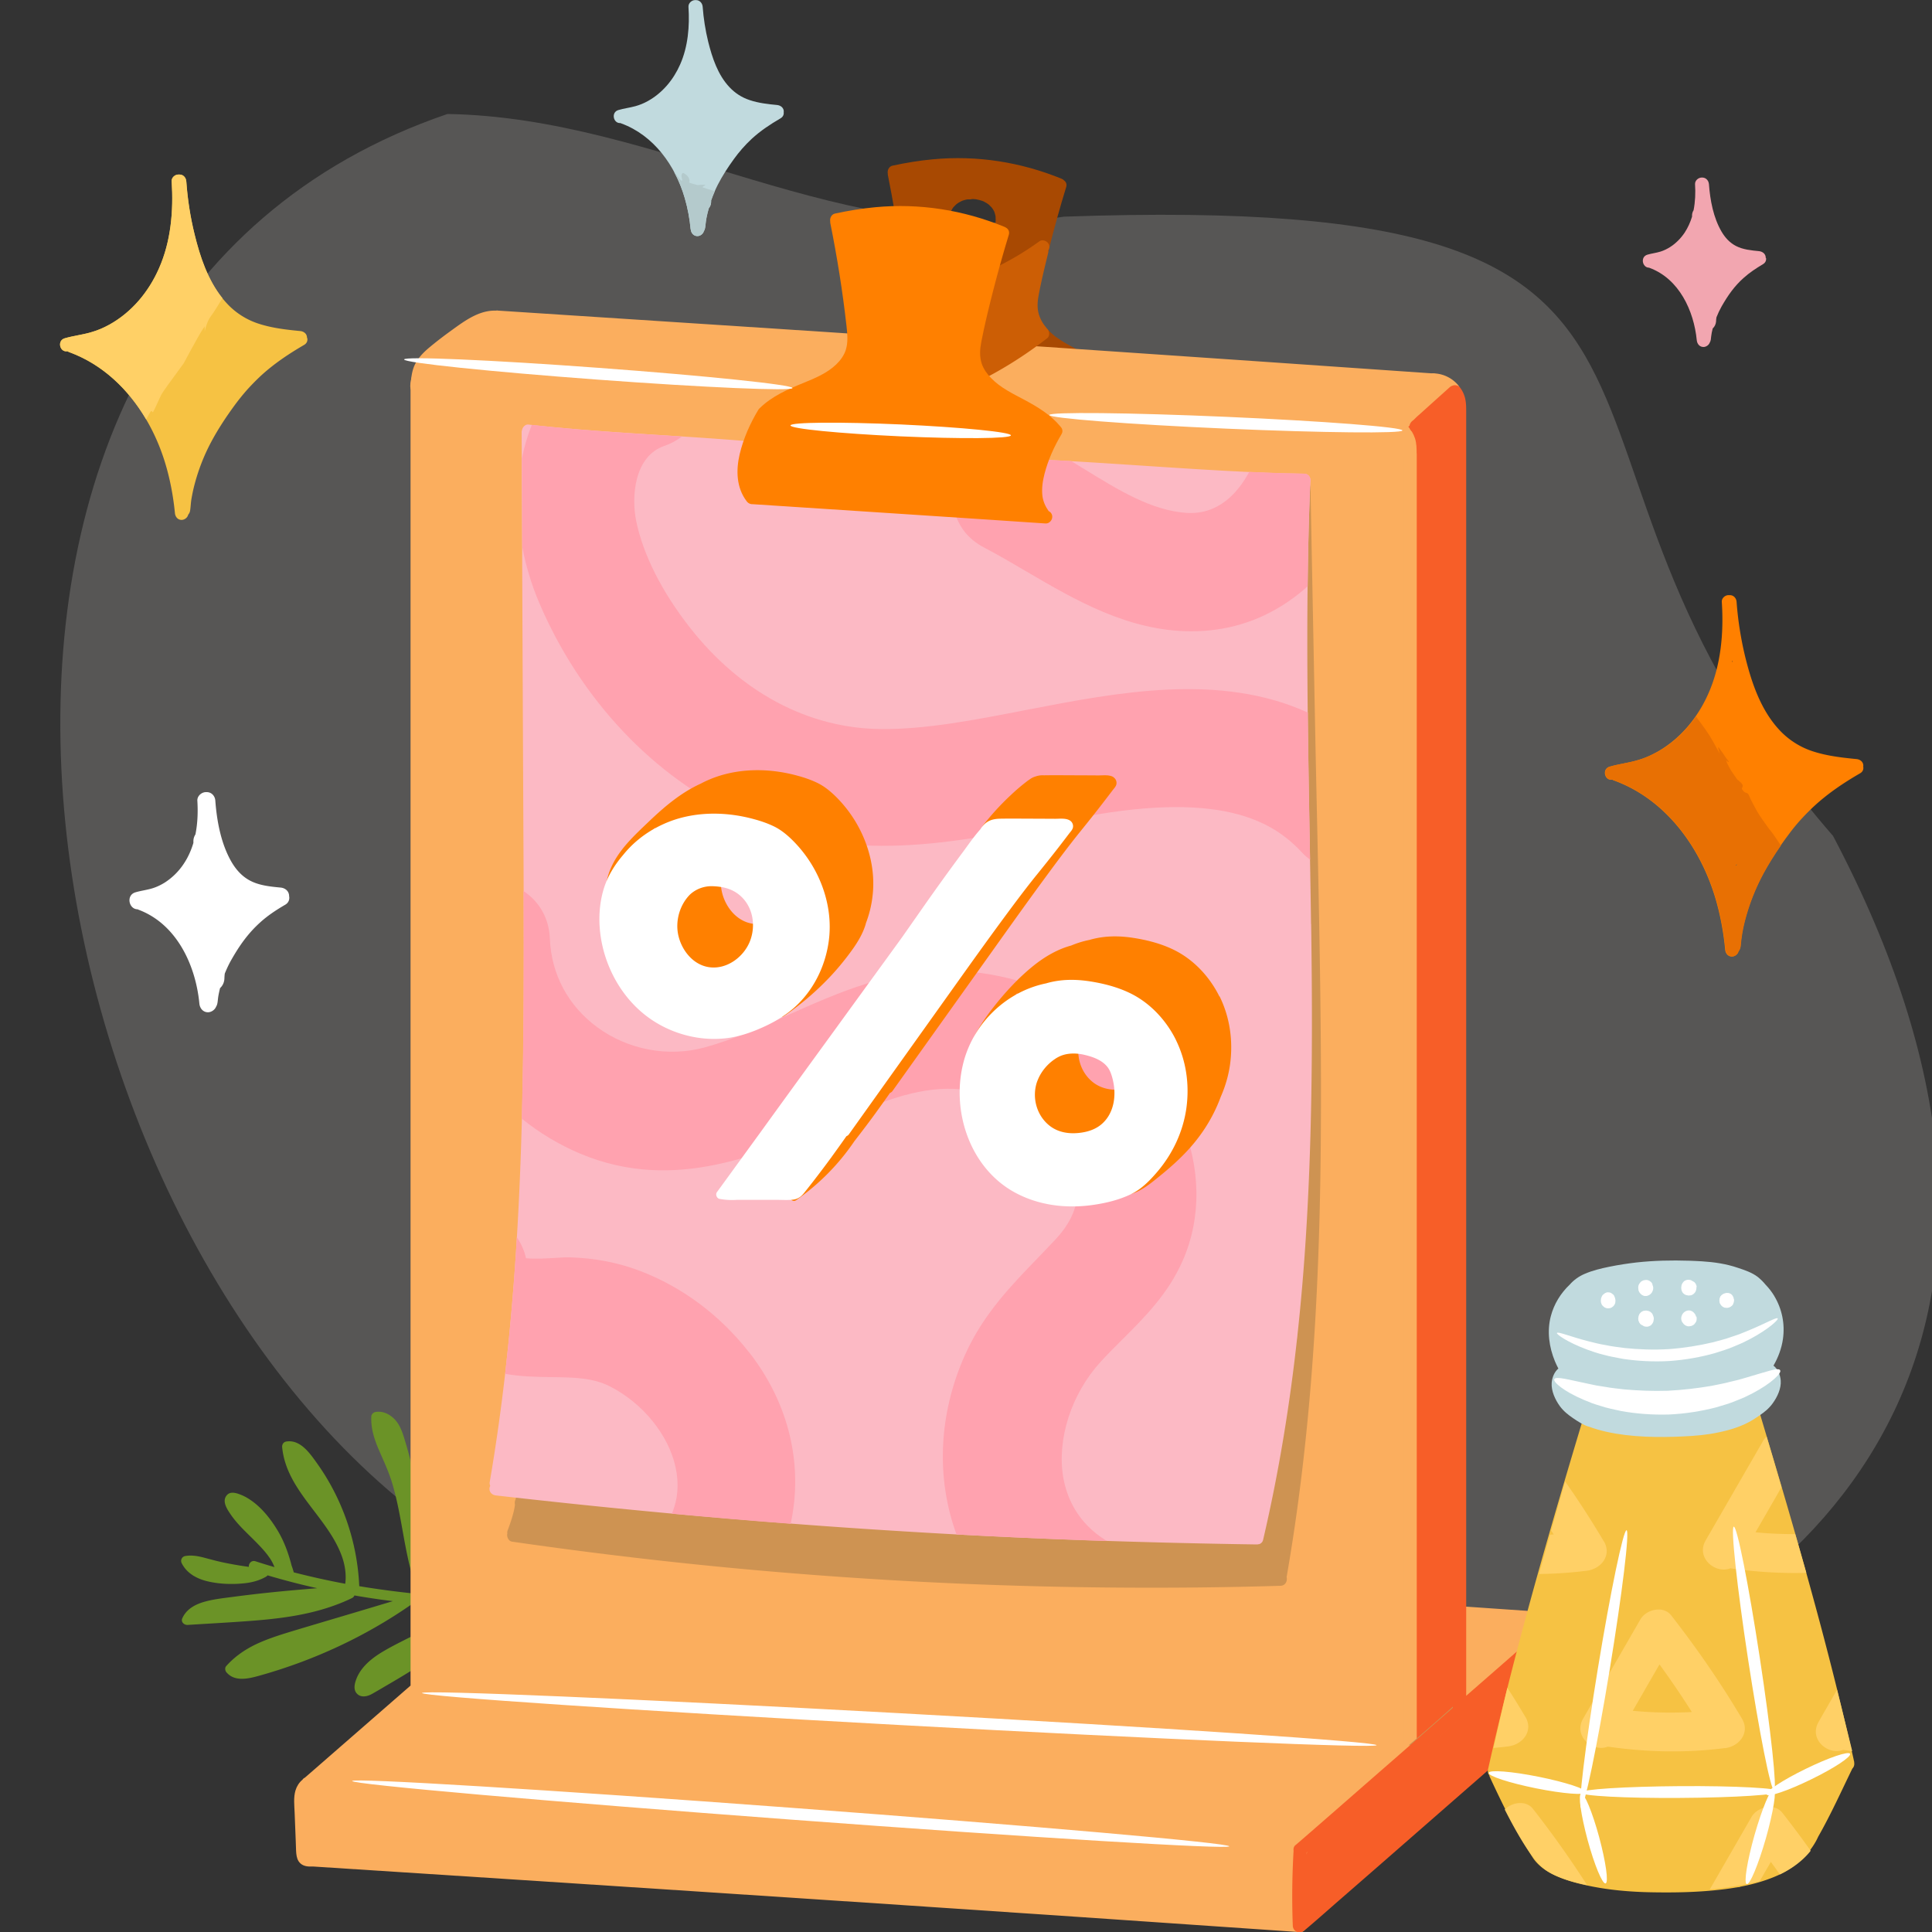 <svg xmlns="http://www.w3.org/2000/svg" viewBox="0 0 200 200"><rect x="0" y="0" width="200" height="200" fill="#333333" stroke="none"/><defs><style>.cls-1{fill:none}.cls-3{fill:#f6c243}.cls-4{fill:#f75e28}.cls-6{fill:#fff}.cls-7{fill:#ffa2af}.cls-8{fill:#ffd066}.cls-10{fill:#fbae5e}.cls-11{fill:#ff8000}.cls-13{fill:#c1dade}.cls-15{fill:#ce9352}.cls-16{fill:#a84902}</style></defs><path id="BG_Strong" d="M189.77 86.55c-36.17-41.56-4.18-66.81-79.65-64.12-22.71 3.67-41.77-10.27-63.8-10.63-59.88 20.41-45.63 112.08-3.2 144.85 57.04 50.68 197.65 26.59 146.65-70.09Z" style="fill:#575655"/><g id="Illustrations"><g id="Stars"><path d="M31.78 35v-.04c0-.4-.32-.65-.69-.69-1.46-.14-2.94-.31-4.34-.77a7.68 7.68 0 0 1-3.28-2.11c-1.81-1.95-2.72-4.62-3.34-7.17-.44-1.79-.72-3.62-.85-5.46-.03-.37-.3-.69-.69-.69h-.13c-.35 0-.71.31-.69.69.2 3.05-.07 6.24-1.33 9.06-1.06 2.4-2.8 4.49-5.09 5.77-.63.35-1.24.61-1.94.81-.89.26-1.82.36-2.71.62-.82.24-.51 1.48.28 1.34.05.03.11.06.17.09 5.17 1.88 8.6 6.72 10.06 11.86.45 1.58.74 3.19.9 4.82.04.37.29.69.69.69.3 0 .62-.24.68-.54.1-.11.17-.25.2-.42.06-.4.07-.79.13-1.16.07-.41.15-.82.25-1.23.41-1.67 1.03-3.29 1.85-4.81.71-1.32 1.55-2.58 2.44-3.79.38-.51.78-1.01 1.24-1.53.47-.52.96-1.02 1.48-1.5 1.34-1.22 2.84-2.22 4.42-3.14.3-.18.38-.47.31-.73Zm-12.25 8.21s0-.04-.01-.06 0 .06 0 .06Z" class="cls-3"/><path d="M29.93 92.81v-.04c0-.52-.41-.85-.89-.89-1.05-.1-2.17-.21-3.12-.7-.85-.44-1.46-1.12-1.94-1.93-1.09-1.87-1.53-4.21-1.69-6.36-.03-.48-.38-.89-.89-.89h-.08c-.46 0-.92.41-.89.89.07 1.16.03 2.35-.2 3.49-.13.2-.21.44-.21.7v.18c-.23.76-.55 1.49-1 2.16a6.71 6.71 0 0 1-1.96 1.94c-.42.26-.82.45-1.26.59-.58.18-1.19.25-1.77.42-1.01.29-.7 1.75.21 1.76.02 0 .04.02.06.03 3.98 1.47 5.96 5.75 6.34 9.74.05.48.38.89.89.89.34 0 .71-.25.84-.58.16-.25.16-.56.2-.85.03-.3.12-.7.21-1.07.26-.24.43-.58.45-.98 0-.11.01-.23.02-.35 0-.02.01-.12.02-.18.2-.49.42-.97.68-1.42.84-1.48 1.72-2.73 2.97-3.86.79-.72 1.66-1.29 2.6-1.84.35-.2.46-.53.42-.84Z" class="cls-6"/><path d="M192.89 79.31v-.04c0-.4-.32-.65-.69-.69-1.55-.15-3.11-.33-4.59-.82a8.161 8.161 0 0 1-3.46-2.25c-1.89-2.06-2.83-4.85-3.49-7.53-.45-1.87-.75-3.77-.89-5.68-.03-.37-.3-.69-.69-.69H178.93c-.35 0-.71.31-.69.69.21 3.22-.08 6.57-1.41 9.54-1.12 2.52-2.96 4.72-5.38 6.05-.65.36-1.29.63-2.01.83-.93.27-1.9.38-2.82.65-.82.24-.51 1.49.29 1.34.06.04.11.07.18.09 5.42 1.98 9.02 7.04 10.56 12.44.47 1.66.78 3.37.94 5.09.04.37.29.69.69.69.29 0 .6-.22.67-.52.14-.17.21-.39.23-.63.07-.83.2-1.62.41-2.45.44-1.74 1.1-3.43 1.95-5 .74-1.37 1.62-2.69 2.55-3.94.23-.31.35-.47.58-.76.23-.28.46-.56.71-.83.49-.54 1-1.06 1.54-1.55 1.41-1.28 2.98-2.33 4.64-3.29.31-.18.38-.47.31-.74Zm-13.52-10.79s-.04-.01-.06-.02c0-.04.02-.09.02-.13.01.05.02.1.04.16Zm.66 19.36Zm-.34 1.64c.05-.02.11-.05.15-.08-.03.08-.07.16-.09.24-.02-.05-.04-.11-.06-.16Z" class="cls-11"/><path d="M81.14 11.58v-.02c0-.4-.32-.65-.69-.69-.96-.09-1.93-.2-2.85-.51-.82-.27-1.52-.73-2.1-1.35-1.19-1.27-1.77-3.02-2.19-4.7-.29-1.19-.48-2.4-.57-3.61-.03-.37-.3-.69-.69-.69h-.09c-.35 0-.71.31-.69.69.13 2.01-.04 4.11-.86 5.97-.7 1.59-1.84 2.96-3.36 3.8-.42.23-.81.39-1.27.52-.58.16-1.18.23-1.76.4-.8.23-.53 1.41.21 1.35.03.01.06.03.09.04 3.36 1.23 5.6 4.38 6.57 7.73.31 1.06.51 2.15.61 3.24.04.37.29.69.69.69.28 0 .58-.21.66-.49.13-.19.15-.43.18-.69.02-.26.06-.48.11-.76.06-.32.14-.63.23-.94.14-.17.23-.39.24-.65v-.16c.2-.56.43-1.1.7-1.63.47-.92 1.05-1.81 1.66-2.65.51-.71 1.14-1.44 1.84-2.09.91-.84 1.91-1.5 2.99-2.13.29-.17.37-.44.32-.69Z" class="cls-13"/><path d="M182.79 26.72v-.03c0-.4-.32-.65-.69-.69-.81-.08-1.67-.16-2.4-.54-.65-.34-1.12-.86-1.49-1.49-.84-1.44-1.18-3.24-1.3-4.9-.03-.37-.3-.69-.69-.69h-.06c-.35 0-.71.31-.69.69.06.9.02 1.81-.15 2.69-.1.16-.16.34-.16.54v.13c-.18.58-.43 1.14-.77 1.66-.39.58-.92 1.12-1.51 1.49-.32.2-.63.35-.97.46-.45.14-.91.19-1.36.32-.78.22-.54 1.35.16 1.35.02 0 .03.02.05.02 3.06 1.13 4.59 4.43 4.89 7.5.04.37.29.69.69.69.27 0 .55-.19.65-.45.12-.19.13-.43.15-.65.02-.23.09-.54.16-.82.2-.18.33-.45.35-.75 0-.09 0-.18.02-.27 0-.02.01-.09.02-.14.15-.38.32-.74.52-1.1.65-1.14 1.32-2.11 2.29-2.97.61-.55 1.28-.99 2-1.42.27-.16.36-.41.32-.65Z" style="fill:#f2a6b0"/><path d="M179.84 89.43s-.1.06-.15.08c.02.05.04.11.06.16l.09-.24Z" class="cls-1"/><path d="M184.36 87.53c-.64.93-1.25 1.89-1.79 2.88-.85 1.57-1.51 3.26-1.95 5-.21.83-.34 1.62-.41 2.45-.02.24-.09.46-.23.63-.07.29-.38.52-.67.52-.4 0-.65-.32-.69-.69-.16-1.72-.47-3.43-.94-5.09-1.54-5.4-5.14-10.46-10.56-12.44-.07-.02-.12-.06-.18-.09-.8.15-1.11-1.1-.29-1.34.93-.27 1.9-.38 2.82-.65.72-.21 1.36-.47 2.01-.83 1.64-.9 3.01-2.2 4.07-3.73-.27-.35-.48-.61-.55-.65-1.8-1.18-12.81 1.18-14.16 3.47-1.35 2.3 8.08 10.41 10.1 16.31 2.02 5.9 6.77 9.98 9.86 9.78 3.09-.2 4.67-7.72 4.75-9.23.08-1.5-.53-5.44-.87-5.85-.09-.11-.2-.27-.33-.45Z" class="cls-1"/><path d="M171.48 77.88c-.65.36-1.29.63-2.01.83-.93.27-1.9.38-2.82.65-.82.24-.51 1.49.29 1.34.06.04.11.07.18.09 5.42 1.98 9.02 7.04 10.56 12.44.47 1.66.78 3.37.94 5.09.04.37.29.69.69.69.29 0 .6-.22.67-.52.14-.17.21-.39.23-.63.07-.83.2-1.62.41-2.45.44-1.74 1.1-3.43 1.95-5 .54-.99 1.14-1.95 1.79-2.88-.36-.52-.8-1.21-.98-1.42-.24-.28-.75-.99-1.15-1.58s-.83-1.46-.83-1.46-.16-.28-.32-.67c-.16-.4-.24-.24-.47-.4-.24-.15 0 0-.2-.2s0-.24 0-.47-.57-.63-.57-.63l-.65-.95s-.41-.7-.47-.95 0 0 .2.08-.2-.32-.36-.59-.28-.4-.55-.79c-.27-.4-.09.16 0 .44s-.63-1.15-1.03-1.78c-.26-.41-.92-1.34-1.41-1.99-1.06 1.53-2.43 2.83-4.07 3.73Zm8.54 9.99-.19 1.56c-.03.08-.07.16-.09.24-.02-.05-.04-.11-.06-.16.05-.02.11-.05.15-.08Z" style="fill:#e87003"/><path d="M7.15 36.46a.556.556 0 0 1-.17-.09c-.79.14-1.1-1.1-.28-1.34.89-.26 1.82-.36 2.71-.62.69-.2 1.31-.46 1.94-.81 2.3-1.28 4.03-3.37 5.09-5.77 1.25-2.83 1.53-6.01 1.33-9.06-.02-.37.34-.69.69-.69h.13c.39 0 .66.32.69.69.13 1.84.42 3.67.85 5.46.57 2.33 1.38 4.76 2.89 6.64.06-.1.12-.18.18-.25.37-.48-2.05-9.83-2.25-11.14s-1.43-1.82-2.91-2.42c-1.48-.59-2.95 6.18-4.88 9.07-1.94 2.89-3.96 5.54-5.62 6.45-1.66.91-4.2 2.06-3.01 3.6s10.16 8.1 10.16 8.1.22-.43.45-.86c-1.83-3.12-4.51-5.7-7.98-6.97Z" class="cls-1"/><path d="M19.28 18.76c-.03-.37-.3-.69-.69-.69h-.13c-.35 0-.71.31-.69.69.2 3.05-.07 6.24-1.33 9.06-1.06 2.4-2.8 4.49-5.09 5.77-.63.35-1.24.61-1.94.81-.89.26-1.82.36-2.71.62-.82.24-.51 1.48.28 1.34.05.03.11.06.17.09 3.46 1.26 6.14 3.85 7.98 6.97.18-.33.36-.66.44-.78.2-.28.16.16.28 0s.63-1.35.83-1.74c.2-.4 1.14-1.64 1.36-1.95.22-.31.97-1.33.97-1.33s1.47-2.74 1.82-3.29l.36-.55v.52s.22-1.03.63-1.55c.34-.44.85-1.32 1.21-1.88-1.52-1.89-2.32-4.31-2.89-6.64-.44-1.79-.72-3.62-.85-5.46Z" class="cls-8"/><path d="M74.02 19.8c-.14.32-.27.64-.38.96v.16c-.01.25-.1.47-.24.65-.09.31-.16.63-.23.94-.06.28-.09.5-.11.76-.02.26-.05.49-.18.69a.72.72 0 0 1-.66.49c-.4 0-.65-.32-.69-.69-.11-1.1-.31-2.18-.61-3.24-.26-.9-.61-1.78-1.05-2.61l.06.95L71 24.91s1.35 1 2.3.45c.95-.55.98-2.19 1.05-2.71s.28-2.66.23-2.68c-.02 0-.25-.07-.54-.16Z" class="cls-1"/><path d="M71.51 23.75c.04.37.29.69.69.69.28 0 .58-.21.66-.49.13-.19.15-.43.18-.69.02-.26.06-.48.11-.76.06-.32.14-.63.23-.94.14-.17.23-.39.24-.65v-.16c.11-.33.25-.65.38-.96-.51-.15-1.19-.36-1.25-.39-.08-.05.13-.16.26-.24.13-.08-.82 0-.82 0l-.55-.16s-.37-.08-.29-.17 0-.49-.32-.74-.4-.23-.47 0c-.08.23.18.64 0 .61-.18-.03-.74-.92-.74-.92v.1c.45.83.8 1.72 1.06 2.61.31 1.06.51 2.15.61 3.24Z" style="fill:#b4cacc"/></g><path id="branch" d="M75.07 165.53c-.05-.3-.31-.43-.59-.41-3.15.15-6.29.3-9.44.4-3.18.11-6.37.17-9.55.14-.98 0-1.96-.02-2.94-.05.27-2.59.35-5.2.14-7.79-.21-2.58-.73-5.13-1.68-7.54-.24-.6-.5-1.18-.79-1.75-.28-.56-.57-1.19-1.1-1.56-.55-.38-1.3-.31-1.7.25-.31.45-.32 1.07-.21 1.58.13.65.4 1.3.66 1.91.26.64.56 1.26.84 1.89.56 1.23 1.07 2.46 1.38 3.78.62 2.68.59 5.46.48 8.19l-.04.96c-1.5-.06-2.99-.14-4.48-.26-.59-.04-1.18-.09-1.76-.15.03-.06.05-.12.04-.18-.07-2.76-.3-5.51-.73-8.24-.42-2.67-.98-5.35-1.79-7.93-.21-.67-.48-1.37-.99-1.88-.52-.52-1.22-.85-1.96-.72-.21.04-.41.23-.42.45-.07 1.28.34 2.48.85 3.63.48 1.11.99 2.19 1.33 3.36.72 2.42 1.02 4.92 1.54 7.38.29 1.37.64 2.72 1.15 4.02-2.05-.21-4.09-.47-6.12-.81-.2-4.57-1.73-9.03-4.4-12.76-.73-1.02-1.72-2.46-3.17-2.21-.29.05-.44.32-.41.59.43 4.44 4.6 7.14 6.12 11.12.37.97.54 1.99.41 3.01-1.79-.33-3.57-.73-5.33-1.18a7.43 7.43 0 0 0-.22-.69c-.31-1.21-.73-2.4-1.36-3.49-.75-1.28-1.75-2.57-3-3.38a4.92 4.92 0 0 0-1.1-.55c-.43-.15-.96-.26-1.28.16-.49.62.08 1.44.44 1.97.72 1.05 1.68 1.9 2.57 2.8.49.5.98 1.01 1.38 1.58.19.26.32.48.47.81.04.08.07.17.11.25-.29-.09-.58-.17-.87-.26-.37-.11-.74-.23-1.11-.35-.42-.13-.72.25-.68.58-.91-.12-1.82-.28-2.72-.47-.61-.13-1.22-.3-1.83-.46-.67-.18-1.35-.31-2.04-.19a.51.51 0 0 0-.37.72c.53 1.08 1.6 1.65 2.74 1.91 1.21.28 2.53.32 3.76.19.77-.08 1.54-.28 2.22-.67.07-.04.13-.09.18-.15 1.7.5 3.41.95 5.14 1.33-1.68.14-3.36.28-5.04.46-1.16.12-2.32.26-3.48.41-1.02.14-2.08.24-3.07.51-1 .27-1.95.76-2.38 1.74-.17.39.21.71.57.68 2.36-.15 4.72-.27 7.07-.46 2.16-.18 4.32-.45 6.41-1.02 1.21-.33 2.39-.75 3.52-1.3a.5.5 0 0 0 .25-.27c1.32.23 2.65.43 3.98.59-2.34.7-4.67 1.4-7.01 2.09-1.3.39-2.6.77-3.9 1.17-1.1.34-2.19.7-3.23 1.19-1.18.56-2.25 1.3-3.12 2.28-.15.17-.11.46.02.62.91 1.1 2.48.63 3.65.3 1.38-.39 2.74-.84 4.09-1.34 2.64-.99 5.2-2.18 7.64-3.58 1.35-.77 2.67-1.61 3.94-2.5.67.07 1.33.13 2 .19 1.21.11 2.43.19 3.64.26-1.92.99-3.84 1.97-5.76 2.96-.96.49-1.94.96-2.87 1.51-.81.47-1.57 1.01-2.17 1.73-.29.35-.54.75-.7 1.18-.2.52-.35 1.18.14 1.59.42.35 1.01.21 1.45-.03.45-.25.89-.51 1.33-.77 1.81-1.05 3.62-2.14 5.33-3.35 1.92-1.36 3.71-2.89 5.24-4.67.01-.02.02-.04.04-.05 1.3.05 2.59.09 3.89.11 3.2.05 6.4 0 9.6-.09 3.19-.09 6.39-.24 9.58-.39l1.21-.06c.28-.01.46-.34.41-.59Z" style="fill:#6b9327"/><g id="Layer_9"><path d="M43.18 174.8v-41.94s.04-55.04.03-56.94 0-27.71 0-28.78-.1-7.91.39-8.52.2-1.27 1.41-2.22 4.84-3.34 5.32-3.43 26.69 1.55 26.69 1.55l49.03 3.28c2.53.17 21.27 1.31 22.32 1.54s2.58.06 2.44 1.57.27 9.6.27 11.62V165.57l.41 1.42s9.82.54 10.15.7.88 1.36.86 2.47-.38 4.88-.44 4.96-4.08 3.71-5 4.52-12.3 10.75-13.56 11.86c-1.27 1.11-8.27 7.43-8.87 7.82s-3.69-.26-3.69-.26l-71.63-4.79-25.73-1.71-1.89-.07s-.58-3.18-.57-4.4c0-1.22-.39-3.26.36-3.51s8-6.5 9.03-7.37 2.66-2.4 2.66-2.4Z" class="cls-10"/><path d="M134.64 199.31v-7.93l11.33-9.86V65.96c0-2.42.08-19.06 0-19.59s-.73-1.74-.73-1.74l5.06-4.23s.99.94.78 3.32c-.2 2.38 0 18.96 0 18.96l.03 45.19-.07 69.12 9.35-8.09s.68-1.4 1.26-1.23.86 2.47.86 2.47l-.44 4.96-14.7 13-12.74 11.2Z" class="cls-4"/><path d="m136.15 75.74-.49-25.26c-.02-.88-1.39-.89-1.37 0 .29 14.92.59 29.85.87 44.78.18 9.51.31 19.02.11 28.53-.19.03-.37.17-.37.43-.09 4.83-.31 9.65-.66 14.46-.37.04-.73.28-.78.74-.75 6.74-1.69 13.45-2.84 20.12a.773.773 0 0 0-.27-.08c-10.03-1.02-20.15-.21-30.19-.82-.05-.34-.3-.66-.75-.68-14.89-.66-29.67-3.2-44.6-3.17.01-.12.02-.23.04-.35.04-.36-.34-.7-.69-.69-.4.02-.65.3-.69.69-.02.22-.04.43-.07.65v.06a.92.92 0 0 0-.09.63c-.03.21-.07.43-.12.64-.16.69-.4 1.37-.65 2.04a.47.47 0 0 0-.02.26v.02c-.09.32.11.79.48.85 10.3 1.49 20.64 2.64 31.01 3.43 10.31.79 20.65 1.23 30.99 1.32 5.85.05 11.7 0 17.55-.18.53-.01.74-.51.64-.9 2.49-14.29 3.35-28.8 3.52-43.28.17-14.75-.27-29.51-.56-44.25Z" class="cls-15"/><path d="M135.72 95.66c-.1-7.15-.26-14.29-.34-21.43-.08-7.21-.08-14.43.16-21.64.03-.89.06-1.77.1-2.66.09-.4-.12-.88-.64-.89-3.52-.05-7.04-.23-10.55-.44-3.68-.22-7.36-.48-11.05-.71-1.92-.12-3.84-.23-5.76-.31-.37-.02-.69.33-.69.69 0 .39.31.67.69.69h.08c-.21.64-.49 1.6-.5 2.23-.01 1.01.84 2.22.84 2.22l-30.18-1.64s-.65-1.43-.86-2.04c-.15-.41.03-1.82.16-2.69.09 0 .19.01.29.02.37.03.69-.34.69-.69 0-.4-.31-.66-.69-.69-5.89-.5-11.8-.75-17.69-1.24-1.69-.14-3.38-.3-5.07-.49-.33-.04-.61.26-.67.57-.02.07-.04.14-.04.22.06 14.36.12 28.71.19 43.07.06 14.05.13 28.12-.8 42.14-.52 7.85-1.36 15.69-2.69 23.45-.03.16 0 .3.05.42-.05.09-.08.2-.08.3 0 .41.32.65.69.69 5.15.58 10.31 1.13 15.47 1.62 5.09.49 10.18.92 15.28 1.31 5.07.39 10.15.72 15.22 1.01 5.1.29 10.2.52 15.3.7 5.17.18 10.34.31 15.51.4l1.95.03c.08 0 .15-.01.22-.03h.03c.02 0 .04-.01.06-.02a.59.59 0 0 0 .36-.44c1.62-6.94 2.77-13.99 3.54-21.08.78-7.08 1.18-14.2 1.37-21.32.19-7.11.16-14.22.06-21.33Z" style="fill:#fcb9c4"/></g><g id="Layer_6"><path d="M111.34 36.09c-.53-.28-1.06-.56-1.57-.9-.12-.08-.23-.16-.35-.24l-.09-.06c-.01-.01-.1-.09-.04-.02.07.07-.04-.03-.05-.04a.5.5 0 0 1-.08-.07 6.16 6.16 0 0 1-.65-.6c-.25-.26-.72-.27-.97 0-.2.22-.25.54-.12.8l-1.89 1.34 3.85.28c.41.25.83.49 1.26.71.32.17.76.09.94-.25.17-.32.09-.76-.25-.94Z" class="cls-16"/><path d="M151.5 167.68c3.38.23 6.77.46 10.15.7.37.02.69-.34.69-.69 0-.39-.31-.66-.69-.69-3.38-.23-6.77-.47-10.15-.7-.37-.02-.69.34-.69.69 0 .39.31.66.69.69ZM103.75 41.59c5 .34 9.99.7 14.99 1.06 5 .36 10.45.77 15.68 1.14l8.84.63c.37.02.69-.34.69-.69 0-.39-.31-.66-.69-.69-5.26-.36-10.52-.75-15.77-1.13-5.15-.38-10.31-.76-15.46-1.12-2.76-.2-5.52-.39-8.28-.58-.37-.02-.69.33-.69.69 0 .39.31.66.69.69ZM46.38 37.94c5.1.33 10.19.64 15.29.96 5.1.31 10.05.62 15.07.94 2.69.17 5.38.34 8.07.52.37.02.69-.33.69-.69 0-.39-.31-.66-.69-.69-4.84-.32-9.69-.63-14.54-.93-5.09-.32-10.19-.63-15.28-.95l-8.61-.54c-.37-.02-.69.33-.69.69 0 .39.31.66.69.69ZM145.29 47.07v134.29c0 .88 1.37.89 1.37 0V47.07c0-.88-1.37-.89-1.37 0Z" class="cls-10"/><path d="M43.9 39.97c0-.09.02-.19.02-.28v.09-.09c0-.04.02-.08.02-.11.02-.08.04-.17.07-.25.01-.04.04-.09.05-.13-.03.15-.02.05 0 0 .04-.08.08-.15.12-.23.03-.05.09-.19.14-.22-.06.07-.07.09-.04.04.02-.02.03-.04.04-.05.03-.04.06-.07.09-.11l.18-.18c.03-.03.06-.05.09-.08.12-.11-.12.08.01 0 .07-.05.14-.1.22-.14s.15-.08.23-.12c.13-.07-.12.04 0 0 .04-.02.09-.03.13-.04.09-.03.18-.05.27-.07.03 0 .06-.01.09-.02h-.03c.05 0 .1-.01.15-.01.25-.02.49-.02.74-.01.36 0 .7-.32.69-.69s-.3-.68-.69-.69c-.54 0-1.11 0-1.63.17-.47.16-.89.4-1.25.73-.7.63-1.13 1.56-1.14 2.5 0 .36.32.7.69.69s.68-.3.69-.69ZM143.26 44.42c.09 0 .19.02.28.02h-.09.09c.04 0 .08.02.11.02.08.02.17.04.25.07.04.01.09.04.13.05-.15-.03-.05-.02 0 0 .08.04.15.08.23.12.05.03.19.09.22.14-.07-.06-.09-.07-.04-.04.02.02.04.03.05.04.04.03.07.06.11.09l.18.18c.03.03.05.06.08.09.11.12-.08-.12 0 .01.05.07.1.14.14.22s.08.15.12.23c.07.13-.04-.12 0 0 .02.04.03.09.04.13.03.09.05.18.07.27 0 .03.01.06.02.09v-.03c0 .05.01.1.01.15.02.25.02.49.01.74 0 .36.32.7.69.69s.68-.3.69-.69c0-.54 0-1.11-.17-1.63-.16-.47-.4-.89-.73-1.25-.63-.7-1.56-1.13-2.5-1.14-.36 0-.7.32-.69.69s.3.68.69.69ZM105.46 37.09c5.5.37 11 .74 16.49 1.12 5.5.38 10.82.74 16.23 1.12 3.4.23 6.79.47 10.19.71.37.02.69-.34.69-.69 0-.39-.31-.66-.69-.69-5.83-.4-11.67-.81-17.5-1.21-5.32-.37-10.63-.73-15.95-1.09-3.15-.21-6.31-.43-9.46-.64-.37-.02-.69.33-.69.69 0 .39.31.66.69.69ZM51.49 33.54c4.87.31 9.75.63 14.62.94s9.39.61 14.09.92l7.76.51c.37.02.69-.33.69-.69 0-.39-.31-.66-.69-.69-4.63-.31-9.25-.61-13.88-.91-4.63-.3-9.53-.62-14.29-.93l-8.29-.54c-.37-.02-.69.33-.69.69 0 .39.31.66.69.69Z" class="cls-10"/><path d="M148.37 40.02c.11 0 .22 0 .32.02l-.18-.02c.24.03.46.1.68.19l-.16-.07c.22.09.43.22.61.36l-.14-.11c.16.13.31.27.45.43.11.13.32.2.49.2s.37-.07.49-.2c.27-.29.25-.68 0-.97a3.455 3.455 0 0 0-2.55-1.2c-.36 0-.7.32-.69.69s.3.68.69.69ZM51.4 32.16c-1.8-.09-3.35 1.09-4.73 2.09-.75.54-1.48 1.1-2.19 1.69-.61.51-1.21 1.1-1.55 1.84s-.41 1.61-.4 2.41c0 .88 1.38.89 1.37 0 0-.45.02-.86.11-1.28.03-.16.08-.31.13-.47.06-.2-.06.09 0-.03.05-.09.1-.19.15-.29.48-.79 1.32-1.37 2.04-1.93.81-.63 1.65-1.25 2.52-1.8.77-.49 1.6-.92 2.54-.87.37.02.69-.33.69-.69 0-.39-.31-.67-.69-.69Z" class="cls-10"/><path d="M146.57 181.83c1.68-1.42 3.33-2.86 4.96-4.33.28-.25.25-.72 0-.97-.27-.27-.69-.25-.97 0-1.63 1.47-3.28 2.92-4.96 4.33-.28.24-.25.72 0 .97.28.28.69.24.97 0Z" class="cls-15"/><path d="M145.98 180.67c-13.41-.93-26.82-1.84-40.23-2.74-13.39-.9-26.78-1.77-40.17-2.64-7.24-.47-14.48-.94-21.71-1.4V39.97c0-.88-1.37-.89-1.37 0v134.52c-3.35 2.92-6.7 5.85-10.05 8.76l-.9.78c-.1.04-.19.12-.24.21-.34.27-.59.67-.72 1.1-.22.73-.12 1.55-.09 2.3l.11 2.8c.02.39.02.77.04 1.16.02.36.06.75.25 1.06.25.39.64.54 1.09.56h.42c13.17.85 26.35 1.7 39.52 2.57 13.39.88 26.78 1.77 40.17 2.68 7.48.51 14.95 1.02 22.43 1.54.88.06.88-1.31 0-1.37-13.35-.93-26.71-1.84-40.06-2.73-13.36-.89-26.78-1.78-40.17-2.65l-20.9-1.35h-.01c-.31-.06-.62-.06-.93-.06-.14 0-.27-.02-.41-.03v-.05c.02.12 0-.07 0-.1 0-.09 0-.18-.01-.28 0-.22-.02-.45-.02-.68l-.06-1.48c-.04-.94-.12-1.88-.1-2.82v-.25c0-.05 0-.11.01-.16v-.06c.01-.07.03-.13.04-.2 0-.03.01-.04.02-.05.01-.02.02-.05.04-.07.03-.06.07-.12.11-.18.01-.02.02-.03.03-.05 13.33.86 26.67 1.72 40 2.6 13.39.88 26.78 1.77 40.16 2.68 7.47.51 14.93 1.02 22.4 1.54.88.06.88-1.31 0-1.37-13.41-.93-26.82-1.84-40.23-2.74-13.39-.9-26.78-1.77-40.17-2.64-6.89-.45-13.78-.89-20.67-1.33 2.19-1.88 4.36-3.8 6.53-5.7 1.19-1.03 2.37-2.07 3.56-3.11.01-.01.02-.03.03-.04 13.24.85 26.48 1.71 39.72 2.58 13.39.88 26.78 1.77 40.16 2.68 7.47.51 14.93 1.02 22.4 1.54.88.06.88-1.31 0-1.37Z" class="cls-10"/><path d="M161.51 168.35s.09.06.1.08c.08.1.11.22.14.34.07.29.06.61.07.91.02.71 0 1.41-.02 2.12s-.05 1.35-.09 2.02c0 .14-.01.28-.04.42-.01.08-.03.17-.06.25 0 0-.06.17-.02.1-.1.25-.24.35-.44.54-.65.6.32 1.57.97.97.26-.24.51-.5.66-.82.18-.38.25-.79.29-1.21.07-.83.08-1.66.11-2.49.03-.83.05-1.66-.01-2.49-.07-.9-.38-1.75-1.3-2.06-.35-.12-.75.14-.85.48-.1.38.13.73.48.85Z" class="cls-15"/><path d="M110.09 18.61c-.06-.04-.11-.07-.18-.1-4.22-1.73-8.77-2.45-13.33-2.02-1.41.13-2.8.36-4.19.66-.34.07-.55.45-.49.78 0 .06 0 .12.01.18.27 1.35.52 2.71.75 4.07.06.36.52.59.85.48.33-.11.49-.37.49-.69l3.05.31c.08.18.23.33.43.38.22.05.45 0 .61-.13l4.67 1.24c-.09.3 0 .66.3.82.16.08.35.11.52.07-.35 1.26-1.12 4-1.12 4.06 0 .08 2.95-1.58 2.95-1.58s1.19-.58 1.86-1.11c.25.49 1.11.58 1.28-.1.55-2.2 1.15-4.39 1.82-6.56.11-.35-.06-.61-.3-.75Zm-11.76 3.62s.01-.03.02-.05c.02-.08.04-.17.07-.25 0-.02.03-.06.04-.09.06-.12.13-.24.21-.36.01-.01.02-.03.04-.04.05-.05.1-.11.15-.16.05-.05.11-.1.16-.15.02-.01.03-.03.05-.04l.02-.01c.11-.08.23-.16.36-.22.06-.03.11-.06.17-.08.14-.05.28-.09.42-.12.04 0 .08-.01.11-.02h.26c.07 0 .13-.01.2-.03h.22c.18.01.2.02.35.05.14.03.28.06.42.11.05.02.1.04.15.05.02 0 .05.02.07.03.12.06.23.12.34.19.05.03.11.07.16.11.02.02.04.04.07.06.09.08.17.16.25.25.01.01.06.07.07.09.03.04.06.09.09.13.04.06.07.12.1.18.01.02.02.04.03.05 0 .01 0 .02.01.04.05.13.08.27.11.4 0 .03 0 .04.01.05v.04c0 .07 0 .14.01.21s0 .14 0 .21c0 .02-.01.13-.01.14-.02.11-.05.22-.08.33-.02.07-.04.14-.07.2v.02l-.06.12c-.01.02-.02.05-.03.07l-4.48-1.49Z" class="cls-16"/><path d="M108.36 33.99s-.04-.07-.07-.1a3.73 3.73 0 0 1-.78-1.47c-.16-.63-.1-1.28.02-1.91.27-1.44.62-2.87.97-4.3.02-.1.03-.19.01-.28.13-.21.17-.47.03-.7-.17-.3-.64-.47-.94-.25-1.7 1.23-3.54 2.29-5.46 3.14-.34.15-.42.65-.25.94.13.23.35.33.57.33-.13.2-.25.4-.27.48-.06.21-1.16 4.78-1.34 6.23-.1.83.14 1.55.37 2.02-.11.21-.12.48 0 .68.2.33.61.42.94.25 2.2-1.16 4.29-2.52 6.25-4.04.29-.23.24-.73 0-.97-.02-.02-.04-.04-.06-.05Z" style="fill:#cc5e05"/><path d="M161.17 175.13c-1.05.94-2.11 1.86-3.17 2.79-2.07 1.82-4.15 3.63-6.23 5.45l-7.38 6.45c-2.16 1.88-4.32 3.77-6.47 5.65l-2.76 2.4c-.04-2.04 0-4.07.11-6.1 1-.85 1.99-1.72 2.99-2.59 2.08-1.81 4.16-3.62 6.24-5.44l7.38-6.45c2.16-1.88 4.31-3.77 6.47-5.66 1.22-1.07 2.44-2.13 3.65-3.21.05-.04.1-.09.15-.14.28-.25.25-.72 0-.97-.27-.27-.69-.25-.97 0-1.05.94-2.11 1.86-3.17 2.79-2.07 1.82-4.15 3.63-6.23 5.45V42.67c0-.45 0-.9-.09-1.34-.08-.4-.25-.79-.48-1.12-.1-.15-.23-.27-.41-.31a.698.698 0 0 0-.45.03c-.1.03-.19.08-.28.16L148 41.95l-1.02.92c-.15.13-.3.26-.44.4l-.15.15c-.03.03-.07.06-.1.09-.01 0-.02.01-.04.03-.29.21-.46.61-.25.94.18.29.63.47.94.25s.6-.51.89-.77l1.08-.97 1.43-1.29.03.14c.03.28.03.57.03.86v134.09l-6 5.25c-2.16 1.88-4.32 3.77-6.47 5.65-1.22 1.06-2.44 2.13-3.67 3.19-.05.04-.1.09-.16.13-.16.14-.22.35-.19.56v.02c-.15 2.59-.18 5.18-.08 7.76.01.37.31.69.69.69.15 0 .3-.06.42-.15.05-.03.09-.06.14-.09 1.08-.91 2.13-1.84 3.19-2.77 2.08-1.81 4.16-3.62 6.24-5.44l7.38-6.45c2.16-1.88 4.31-3.77 6.47-5.66 1.22-1.07 2.44-2.13 3.65-3.21.05-.04.1-.09.15-.14.28-.25.25-.72 0-.97-.27-.27-.69-.25-.97 0Z" class="cls-4"/></g><g id="Layer_5"><path d="M180.42 195.03c1.69-3.23 2.87-6.72 4.18-10.11.13-.35-.15-.75-.48-.85-.39-.11-.71.13-.85.48-1.27 3.28-2.41 6.65-4.04 9.79-.17.33-.09.75.25.94.31.18.77.08.94-.25Z" class="cls-3"/><path d="M191.9 182.18c-1.07-4.76-2.25-9.5-3.51-14.22a596.86 596.86 0 0 0-3.96-14.06c-.77-2.62-1.55-5.23-2.33-7.84-.25-.85-1.58-.49-1.33.37.04.12.07.24.11.35-.39.05-.93.15-1.46.37-.32.13-1.03.27-1.91.4-.09-.35-.5-.56-.84-.46a.66.66 0 0 0-.49.63c-1.68.19-3.57.33-4.58.33-.27 0-.6-.02-.97-.05a.67.67 0 0 0-.49-.59c-.33-.09-.75.11-.84.45a85.88 85.88 0 0 1-4.09-.62c0-.02.01-.04.02-.06.25-.85-1.07-1.21-1.33-.37-1.4 4.65-2.78 9.31-4.11 13.99-1.34 4.71-2.62 9.44-3.81 14.19-.68 2.72-1.33 5.44-1.94 8.18-.05.22 0 .44.13.61.01.06.03.13.06.19 1.35 2.9 2.75 5.77 4.51 8.43.55.79 1.43 1.37 2.29 1.76.98.45 2.03.75 3.08.98 2.27.51 4.59.71 6.91.75 2.32.04 4.54 0 6.79-.24 2.12-.22 4.27-.64 6.22-1.51 1.15-.52 2.25-1.31 3.09-2.29.08-.05.15-.12.2-.21.04-.06.07-.12.11-.18.31-.42.58-.86.79-1.33 1.3-2.28 2.38-4.68 3.53-7.04.15-.15.23-.37.2-.59 0-.11-.02-.22-.06-.32Z" class="cls-3"/><path d="M166.88 194.12c-1.18-2.98-1.96-6.08-2.68-9.19-.08-.36-.5-.58-.85-.48-.37.1-.56.48-.48.85.72 3.11 1.5 6.22 2.68 9.19.14.34.46.59.85.48.33-.09.62-.5.48-.85Z" class="cls-3"/><path d="M183.68 134.17c-.26-.43-.56-.82-.9-1.17-.25-.31-.54-.59-.84-.83-.59-.44-1.32-.69-2.02-.92-1.22-.42-2.47-.6-3.75-.68-.42-.03-.85-.04-1.27-.06h-.04c-1.82-.06-3.65-.02-5.46.18-.94.11-1.86.25-2.79.44s-1.76.39-2.59.75c-.58.25-1.11.63-1.52 1.1-.94.89-1.63 2.01-1.96 3.27-.41 1.56-.18 3.21.43 4.68.11.25.22.5.35.74-.42.36-.65.93-.69 1.49-.06.82.36 1.74.85 2.41.39.53.86.9 1.41 1.27.46.31.96.64 1.49.82.03.01.06.01.09.02.6.23 1.22.4 1.84.54 1.31.29 2.66.44 4 .5 1.34.06 2.6.04 3.9-.02s2.48-.16 3.69-.42c1.17-.24 2.43-.62 3.47-1.25.26-.15.5-.32.74-.48.55-.37 1.01-.74 1.4-1.28.48-.66.89-1.53.83-2.36-.05-.59-.29-1.19-.75-1.54.49-.85.84-1.78.98-2.76.22-1.55-.09-3.1-.9-4.45Z" class="cls-13"/><path d="M167.19 134.39v-.02l-.07-.17v-.03l-.11-.15s-.01-.02-.02-.02h-.01c-.03-.03-.11-.08-.14-.11s-.02-.01-.02-.02l-.16-.07-.18-.02h-.09c-.06.01-.12.03-.17.06-.03.01-.06.02-.09.04 0 0-.02 0-.02.02-.05.04-.11.08-.16.12 0 0-.01.02-.02.02-.04.05-.08.1-.11.15v.02s0 .02-.01.03c0 0-.06.12-.07.18 0 .06-.02.15-.02.2v.07c0 .09.02.18.06.27.03.09.07.16.14.22 0 .01.02.02.03.03l.03.03c.01.01.03.02.04.03 0 0 .05.04.07.06s.06.03.08.04c.03.01.06.02.09.04.03.01.08.01.11.02.02 0 .08.02.11.01s.16-.02.18-.02h.02l.16-.07s.01 0 .02-.01.11-.09.14-.11h.01v-.01c.02-.02.09-.11.11-.14 0 0 0-.01.01-.02.03-.06.06-.12.08-.18v-.01l.02-.19v-.03c0-.07-.01-.14-.03-.21ZM171.08 132.92s0-.02-.02-.02l-.03-.03c-.04-.06-.07-.11-.12-.16l-.07-.05s-.05-.04-.07-.06c-.05-.02-.11-.05-.17-.07-.14-.05-.26-.03-.41 0h-.02c-.03 0-.08.03-.09.04-.02 0-.06.02-.09.04h-.01c-.06.03-.11.08-.16.12s0 .01 0 .01l-.11.14s-.01.02-.02.03c-.01.02-.07.13-.08.19s-.02.13-.02.2v.02l.02.19v.04c.02.06.05.13.07.18 0 .01.01.02.02.03v.01l.12.15.03.03.01.01.14.11.16.07c.1.03.27.03.37 0 .07-.02.13-.05.19-.08 0 0 .02 0 .02-.01.06-.04.11-.08.16-.13 0 0 .02-.01.02-.02.03-.04.08-.1.11-.14s0-.02 0-.02c.07-.14.11-.24.11-.4s-.04-.26-.11-.4ZM175.64 133.23s0-.07-.01-.1v-.01l-.07-.17v-.02c-.04-.05-.07-.1-.11-.15a.481.481 0 0 0-.16-.12l-.1-.05a.65.65 0 0 0-.22-.11l-.18-.02a.73.73 0 0 0-.35.09s-.01 0-.02 0-.1.08-.14.11l-.01.02c-.04.05-.08.1-.12.16 0 0 0 .01-.01.02l-.07.17v.03l-.03.2v.04c0 .06.02.13.02.19v.02l.07.17v.02c.03.06.08.11.12.16 0 0 0 .01.02.02s.1.08.14.11h.02c.03.02.13.06.17.07s0 0 .01 0c.03 0 .08.01.11.02s.07.01.11.01h.02s.15-.02.18-.02h.01c.03 0 .07-.03.1-.04s.07-.02.1-.04c.02-.02.06-.05.07-.06.01 0 .05-.04.07-.06 0 0 .01 0 .02-.02.04-.05.09-.1.12-.16v-.01l.07-.17v-.03l.03-.19v-.03s-.01-.08-.01-.09ZM179.48 134.51s0-.07-.01-.1v-.03c-.02-.05-.04-.12-.08-.18v-.02l-.05-.07a.656.656 0 0 0-.19-.18l-.08-.03a.337.337 0 0 0-.17-.05h-.09v-.01h-.07l-.06.02c-.03 0-.06 0-.09.01s-.08.03-.1.04a.26.26 0 0 0-.1.04s-.03.01-.04.02c-.03.02-.07.05-.08.06-.02.01-.06.04-.08.06-.02.03-.04.05-.06.07-.02.02-.04.05-.05.07v.01s-.06.15-.07.17 0 .01 0 .02c0 .03-.01.1-.01.09 0 0-.01.07-.01.09v.02s.02.16.02.18v.02c.02.06.04.12.08.18s.11.15.11.15l.01.01s.06.05.07.06c.02.02.05.04.07.06h.01s.07.03.08.04.06.02.09.04h.02s.08.01.09.01c.01 0 .06 0 .09.01h.02c.07 0 .13-.01.2-.03h.01c.03 0 .07-.03.09-.04.02 0 .06-.02.09-.04h.01c.02-.02.12-.09.14-.11.04-.04.08-.1.12-.15V135c.02-.06.05-.13.07-.18v-.02a.78.78 0 0 0 .03-.22v-.02s-.01-.08-.01-.1ZM175.57 136.31v-.04c-.02-.06-.05-.13-.07-.18 0-.01-.01-.02-.02-.03v-.01l-.12-.15-.03-.03-.01-.01-.14-.11-.16-.07a.772.772 0 0 0-.37 0c-.07.02-.13.05-.19.08 0 0-.02 0-.02.01-.06.04-.11.08-.16.13 0 0-.02.01-.02.02-.03.04-.08.1-.11.14s0 .02 0 .02c-.07.14-.11.24-.11.4s.04.26.11.4c0 0 0 .02.02.02l.03.03c.04.06.07.11.12.16l.07.05s.05.04.07.06c.05.02.11.05.17.07.14.05.26.03.41 0h.02c.03 0 .08-.03.09-.04.02 0 .06-.02.09-.04h.01c.06-.03.11-.08.16-.12s0-.01 0-.01l.11-.14s.01-.02.02-.03c.01-.02.07-.13.08-.19s.02-.13.02-.2v-.02l-.02-.19ZM171.15 136.27v-.02l-.07-.17v-.02c-.03-.06-.08-.11-.12-.16 0 0 0-.01-.02-.02s-.1-.08-.14-.11h-.02a.865.865 0 0 0-.17-.07s0 0-.01 0c-.03 0-.08-.01-.11-.02s-.07-.01-.11-.01h-.02s-.15.02-.18.02h-.01c-.03 0-.07.03-.1.04s-.07.02-.1.04c-.02.02-.06.05-.07.06-.01 0-.05.04-.07.06 0 0-.01 0-.02.02-.04.05-.09.1-.12.16v.01l-.07.17v.03l-.03.19v.03s.01.08.01.09c0 .02 0 .07.01.1v.01l.07.17v.02c.04.05.07.1.11.15.04.05.1.09.16.12l.1.05c.07.05.14.09.22.11l.18.02c.12 0 .24-.03.35-.09s.01 0 .02 0 .1-.08.14-.11l.01-.02c.04-.05.08-.1.12-.16 0 0 0-.01.01-.02l.07-.17v-.03l.03-.2v-.04c0-.06-.02-.13-.02-.19Z" class="cls-6"/></g><g id="Layer_16"><path d="M171.8 172.3c-.92 1.6-1.84 3.2-2.76 4.79 2.03.2 4.08.24 6.12.13a97.05 97.05 0 0 0-3.35-4.93ZM182.15 194.75c.57-.14 1.08-.29 1.48-.45.22-.09.42-.18.62-.27-.31-.44-.62-.87-.93-1.3-.39.67-.78 1.35-1.17 2.02ZM160.58 158.45l-.12.42c.13 0 .25 0 .38-.02a9.05 9.05 0 0 1-.26-.4Z" class="cls-1"/><path d="M181.33 188.07c.59-1.02 2.36-1.46 3.18-.41 1.01 1.29 1.98 2.6 2.93 3.93.15-.19.22-.31.22-.31s4.46-8.18 4.37-8.79c-.02-.13-.12-.57-.28-1.21l-.93-.12c-1.52.62-3.61-1.07-2.55-2.89.64-1.11 1.28-2.21 1.91-3.32-.42-1.69-.83-3.37-1.15-4.71-.31-1.32-1.1-4.14-2.02-7.39-2.62.07-5.25-.1-7.86-.47-1.52.62-3.61-1.07-2.56-2.89l5.94-10.29c.1-.17.22-.31.38-.45-.36-1.23-.59-1.99-.59-1.99-9.13 4.55-18.53.67-18.53.67s-.47 1.58-.95 3.17c-.1.32-.39 1.34-.8 2.78 1.41 2.01 2.75 4.07 4 6.19.86 1.45-.29 2.86-1.75 3.05a43.5 43.5 0 0 1-4.96.34c-1.29 4.58-2.5 8.86-2.74 9.69a49.9 49.9 0 0 0-.53 2.1c.64.99 1.27 2 1.87 3.02.86 1.45-.29 2.86-1.75 3.05-.52.07-1.03.12-1.55.17-.29 1.31-.49 2.24-.49 2.24s.35 1.28.6 1.92c.09.23.48 1.1 1.04 2.21.74-.76 2.2-1 2.92-.07 1.99 2.55 3.86 5.18 5.61 7.9 2.06.43 4.25.63 5.65.75 1.39.12 4.23 0 7.04-.31 1.45-2.51 2.89-5.02 4.34-7.53Zm-14.89-7.25c-1.52.62-3.61-1.07-2.55-2.89l5.94-10.29c.59-1.02 2.36-1.46 3.18-.41 2.66 3.42 5.12 6.97 7.33 10.7.86 1.45-.29 2.86-1.75 3.05-4.06.52-8.11.43-12.14-.15Z" class="cls-1"/><path d="M185.84 158.82c-.48-1.66-.96-3.32-1.41-4.86-.9 1.56-1.8 3.11-2.69 4.67 1.37.13 2.74.19 4.11.19Z" class="cls-1"/><path d="M166.02 159.55a93.322 93.322 0 0 0-4-6.19c-.39 1.39-.9 3.17-1.44 5.09.09.13.18.27.26.4-.13 0-.25.01-.38.02-.37 1.33-.76 2.71-1.14 4.07 1.65-.02 3.3-.13 4.96-.34 1.46-.19 2.61-1.59 1.75-3.05ZM178.58 180.97c1.46-.19 2.61-1.59 1.75-3.05-2.21-3.73-4.67-7.28-7.33-10.7-.82-1.05-2.59-.61-3.18.41l-5.94 10.29c-1.05 1.83 1.03 3.51 2.55 2.89 4.04.58 8.09.67 12.14.15Zm-9.55-3.88c.92-1.6 1.84-3.2 2.76-4.79 1.17 1.61 2.29 3.25 3.35 4.93-2.04.1-4.08.07-6.12-.13ZM182.51 149.17l-5.94 10.29c-1.05 1.83 1.03 3.51 2.56 2.89 2.62.38 5.24.54 7.86.47l-1.15-4.01c-1.37 0-2.74-.05-4.11-.19.9-1.56 1.8-3.11 2.69-4.67-.61-2.08-1.15-3.93-1.54-5.23-.15.13-.28.28-.38.45ZM190.81 181.15c.31.04.62.09.93.12-.35-1.43-.96-3.89-1.57-6.34-.64 1.11-1.28 2.21-1.91 3.32-1.05 1.83 1.03 3.51 2.55 2.89ZM181.33 188.07c-1.45 2.51-2.89 5.02-4.34 7.53 1.87-.2 3.73-.49 5.16-.84.39-.67.78-1.35 1.17-2.02.31.43.63.87.93 1.3 1.79-.84 2.79-1.93 3.19-2.45-.94-1.33-1.92-2.64-2.93-3.93-.82-1.05-2.59-.61-3.18.41ZM155.77 187.32c1.01 2 2.55 4.78 3.86 5.97.98.89 2.77 1.47 4.67 1.86a103.59 103.59 0 0 0-5.61-7.9c-.72-.92-2.18-.69-2.92.07ZM157.91 177.74a84.46 84.46 0 0 0-1.87-3.02c-.45 1.86-1.02 4.42-1.43 6.23.52-.05 1.03-.1 1.55-.17 1.46-.19 2.61-1.59 1.75-3.05Z" class="cls-8"/></g><path d="M77.54 139.99c-3-3.84-6.9-6.75-11.27-8.42-2.25-.86-4.7-1.34-7.29-1.41-.44-.01-.96.02-1.55.06-.63.04-2.08.13-2.98.03-.17-.79-.5-1.52-.95-2.17-.04.63-.07 1.26-.11 1.89-.27 4.09-.63 8.18-1.1 12.25 1.72.3 3.36.32 4.85.34 2.25.03 4.19.05 5.98.95 3.4 1.72 6.07 5 6.81 8.35.38 1.72.25 3.33-.38 4.84 4.1.38 8.19.73 12.3 1.04 1.31-6.05-.13-12.41-4.3-17.75ZM135.38 73.76c-9.13-4.14-19.61-2.11-29.12-.27-5.36 1.04-10.42 2.03-15.07 1.98-7.5-.06-14.53-3.8-19.8-10.54-2.88-3.69-4.79-7.47-5.52-10.94-.54-2.56-.21-6.75 2.88-7.82.7-.24 1.31-.58 1.83-.98-3.6-.23-7.2-.44-10.79-.74-1.58-.13-3.16-.29-4.74-.46-.44 1.1-.78 2.25-1.02 3.46.01 3.06.03 6.12.04 9.19.36 1.91.93 3.82 1.71 5.67 4.26 10.06 11.92 18.18 21.01 22.28 11.02 4.96 22.07 2.69 32.75.5l1.3-.27c15.48-3.16 20.93.18 23.95 3.44.26.28.54.52.83.74-.09-4.93-.18-9.85-.23-14.78v-.46ZM101.85 56.67c1.46.76 2.91 1.61 4.44 2.51 4.97 2.91 10.52 6.17 17.03 6.17.83 0 1.67-.05 2.53-.17 3.55-.47 6.8-2.04 9.52-4.49.03-2.7.08-5.41.17-8.11.03-.89.06-1.77.1-2.66.09-.4-.12-.88-.64-.89-1.89-.03-3.79-.09-5.68-.18-1.16 2.15-3.19 4.48-6.54 4.24-3.58-.26-6.94-2.32-10.5-4.51-.46-.28-.92-.56-1.39-.85-1.08-.06-2.16-.12-3.25-.16-.37-.02-.69.33-.69.69 0 .39.31.67.69.69h.08c-.21.64-.49 1.6-.5 2.23-.01 1.01.84 2.22.84 2.22l-9.24-.5c.38 1.6 1.44 2.94 3.02 3.76ZM122.25 115.94c-3.72-8.91-13.16-15.11-23.49-15.45-6.47-.21-11.93 2.24-17.22 4.6-2.94 1.31-5.71 2.55-8.6 3.34-3.78 1.03-7.94.24-11.11-2.09-3.03-2.23-4.77-5.5-4.91-9.2-.08-2.1-1.13-3.85-2.72-4.89.03 7.85.02 15.71-.19 23.55 1.81 1.46 3.84 2.69 6.04 3.62 9.79 4.12 18.94.06 27.01-3.53l.76-.34c4.62-2.05 8.5-3.29 12.41-2.69 4.2.65 8.04 3.09 10.02 6.36 1.98 3.27 1.67 6.23-.95 9.05-.62.66-1.24 1.31-1.86 1.95-2.76 2.85-5.62 5.8-7.49 9.92-2.86 6.3-3.03 12.99-.93 18.71 4.53.24 9.07.45 13.61.61l1.95.06c-3.09-1.87-4.16-4.57-4.51-6.56-.68-3.96.83-8.66 3.86-11.98.69-.76 1.43-1.49 2.21-2.27 2.35-2.35 4.79-4.77 6.3-8.22 1.95-4.44 1.88-9.61-.19-14.57Z" class="cls-7"/><g id="Layer_14"><path d="M88.7 85.29c-.65-1.13-1.47-2.17-2.42-3.06-.52-.48-1.08-.91-1.72-1.21-.63-.3-1.3-.53-1.97-.71-2.78-.77-5.84-.83-8.58.16-.52.19-1.02.41-1.5.67-.02 0-.03.01-.05.02-1.99.92-3.68 2.35-5.25 3.85C65.64 86.51 64 88 63.18 90c-.47 1.13-.63 2.4-.28 3.59.16.56 1.03.32.87-.24-.57-2 .53-3.95 1.82-5.41.67-.76 1.4-1.46 2.13-2.16.04-.04.08-.07.12-.11-.34.59-.63 1.22-.82 1.88-.78 2.6-.48 5.54.56 8.03.98 2.36 2.63 4.42 4.82 5.76 2.17 1.33 4.82 1.95 7.35 1.64 1.39-.17 2.7-.64 3.97-1.23.2-.09.4-.19.6-.29-.3.29-.61.57-.92.85-.85.76-1.75 1.45-2.7 2.1-.47.32-.02 1.1.45.78a29.16 29.16 0 0 0 4.82-4.12c.72-.77 1.39-1.58 2.02-2.43.66-.89 1.27-1.83 1.6-2.89.02-.05.03-.1.04-.16.34-.89.58-1.83.69-2.79.32-2.58-.32-5.24-1.61-7.49Zm-6.55 7.63c-.64 1.64-2.38 2.94-4.18 2.71-1.73-.22-2.96-1.82-3.27-3.45-.27-1.44.2-3.03 1.23-4.07.64-.6 1.51-.91 2.39-.87.92.04 1.77.21 2.53.75 1.56 1.12 1.97 3.2 1.3 4.93ZM115.27 80.45c-.44-.28-1.11-.17-1.61-.18-.63 0-1.25-.01-1.87-.01-1.24 0-2.48-.02-3.72 0-.29-.02-.57.02-.84.11-.24.07-.46.17-.66.33-.08.05-.16.1-.23.16a20 20 0 0 0-1.65 1.4c-1.05.97-2.01 2.02-2.89 3.14-.15.19-.19.45 0 .64.16.16.49.19.64 0 .12-.15.25-.3.37-.45-.95 1.3-1.88 2.61-2.8 3.92l-2.1 3c-2.34 3.23-4.69 6.45-7.03 9.68-2.59 3.56-5.18 7.12-7.76 10.69l-4.4 6.05c-.17.24 0 .64.28.69.6.11 1.19.14 1.78.1H85c.36 0 .72.02 1.09.01-1.21 1.4-2.59 2.66-4.12 3.73-.47.33-.02 1.11.45.78a23.51 23.51 0 0 0 6.03-6.11c.08-.1.16-.21.24-.31.64-.83 1.27-1.66 1.89-2.51.52-.72 1.04-1.44 1.55-2.17.1-.04.2-.11.26-.2l8.89-12.46c2.3-3.22 4.58-6.45 6.92-9.63 1.17-1.59 2.35-3.18 3.59-4.72.76-.94 1.52-1.89 2.26-2.85.37-.48.74-.96 1.11-1.45.15-.2.36-.4.41-.65a.695.695 0 0 0-.31-.72ZM126.23 103.15c-1.02-2.06-2.7-3.86-4.79-4.86-1.29-.62-2.7-.98-4.11-1.2-1.49-.23-2.95-.23-4.41.17-.03 0-.06.02-.09.03-.67.13-1.32.33-1.94.59-1.4.38-2.69 1.13-3.84 2.04-1.58 1.26-2.98 2.78-4.21 4.35-.72.91-1.37 1.87-1.92 2.9-.27.51.51.97.78.45.89-1.7 2.09-3.2 3.4-4.59.09-.1.18-.19.27-.29-.49.85-.87 1.77-1.12 2.73-1.3 5 .64 10.91 5.29 13.46 2.44 1.34 5.27 1.69 8 1.32 1.05-.14 2.13-.37 3.14-.74-.24.27-.5.52-.77.77-.14.13-.16.33-.09.5-.87.73-1.79 1.58-2.88 1.92-.55.17-.31 1.04.24.87 1.1-.35 1.99-1.11 2.88-1.83s1.78-1.5 2.59-2.34c1.59-1.64 2.84-3.54 3.65-5.67.03-.07.05-.14.08-.21.47-1.07.8-2.2.96-3.37.32-2.4-.02-4.84-1.09-7.01Zm-6.38 5.77c-.04.98-.37 1.97-1.05 2.69-.71.77-1.7 1.09-2.72 1.18-1.01.09-2.02-.08-2.85-.69-1.43-1.06-1.96-3-1.37-4.66a4.83 4.83 0 0 1 1.84-2.32c.11-.08.23-.15.35-.21.8-.43 1.8-.43 2.67-.23.86.2 1.78.51 2.37 1.21.32.38.47.87.59 1.34.13.55.2 1.11.17 1.68Z" class="cls-11"/></g><g id="Layer_7"><path d="M75.22 107.47c1.39-.17 2.7-.64 3.97-1.23 1.23-.57 2.4-1.3 3.38-2.26 1.82-1.78 2.93-4.19 3.24-6.7.32-2.58-.32-5.24-1.61-7.49-.65-1.13-1.47-2.17-2.42-3.06-.52-.48-1.08-.91-1.72-1.21-.63-.3-1.3-.53-1.97-.71-2.78-.77-5.84-.83-8.58.16-.68.25-1.34.56-1.97.93-.02 0-.04.02-.06.03-.01 0-.02.01-.03.02-1.12.67-2.12 1.53-2.94 2.55-.9 1.05-1.63 2.24-2.02 3.54-.78 2.6-.48 5.54.56 8.03.98 2.36 2.63 4.42 4.82 5.76 2.17 1.33 4.82 1.95 7.35 1.64Zm-3.8-14.86c.64-.6 1.51-.91 2.39-.87.92.04 1.77.21 2.53.75 1.56 1.12 1.97 3.2 1.3 4.93-.64 1.64-2.38 2.94-4.18 2.71-1.73-.22-2.96-1.82-3.27-3.45-.27-1.44.2-3.03 1.23-4.07ZM107.29 90.6c.76-.94 1.52-1.89 2.26-2.84.37-.48.74-.96 1.11-1.45.15-.2.36-.4.41-.65a.695.695 0 0 0-.31-.72c-.44-.28-1.11-.17-1.61-.18-.63 0-1.25-.01-1.87-.01-1.24 0-2.48-.02-3.72 0-.6.01-1.17.12-1.62.54-.19.17-.33.37-.47.58-.69.77-1.28 1.65-1.9 2.48A252.75 252.75 0 0 0 95.5 94l-2.1 3c-2.34 3.23-4.69 6.45-7.03 9.68-2.59 3.56-5.18 7.12-7.76 10.69l-4.4 6.05c-.17.24 0 .64.28.69.6.11 1.19.14 1.78.1h4.22c.52 0 1.06.04 1.58-.02.48-.05.83-.28 1.13-.65.33-.41.66-.83.98-1.24.64-.83 1.27-1.66 1.89-2.51.52-.72 1.04-1.44 1.55-2.17.1-.04.2-.11.26-.2l8.89-12.46c2.3-3.22 4.58-6.45 6.92-9.63 1.17-1.59 2.35-3.18 3.59-4.72ZM121.73 107.65c-1.02-2.06-2.7-3.86-4.79-4.86-1.29-.62-2.7-.98-4.11-1.2-1.49-.23-2.95-.23-4.41.17-.03 0-.06.02-.09.03-4.11.82-7.53 4.09-8.59 8.18-1.3 5 .64 10.91 5.29 13.46 2.44 1.34 5.27 1.69 8 1.32 1.38-.19 2.79-.52 4.05-1.13 1.08-.52 1.93-1.39 2.7-2.29 1.62-1.89 2.7-4.19 3.04-6.66.32-2.4-.02-4.84-1.09-7.01Zm-14.36 4.3c.34-.94 1.01-1.77 1.84-2.32.11-.08.23-.15.35-.21.8-.43 1.8-.43 2.67-.23.86.2 1.78.51 2.37 1.21.32.38.47.87.59 1.34.13.55.2 1.11.17 1.68-.04.98-.37 1.97-1.05 2.69-.71.77-1.7 1.09-2.72 1.18-1.01.09-2.02-.08-2.85-.69-1.43-1.06-1.96-3-1.37-4.66Z" class="cls-6"/></g><path d="M109.87 44.28s-.05-.08-.09-.12c-.98-1.19-2.32-2.01-3.66-2.73-1.25-.67-2.54-1.27-3.53-2.3-.42-.43-.78-.94-.96-1.48-.25-.75-.19-1.52-.04-2.29.34-1.76.77-3.5 1.21-5.23.5-1.95 1.04-3.89 1.63-5.82.11-.36-.07-.63-.32-.76-.05-.03-.1-.06-.16-.08-4.22-1.73-8.77-2.45-13.33-2.02-1.41.13-2.8.36-4.19.66-.34.07-.54.45-.49.78 0 .06 0 .12.01.19.71 3.53 1.28 7.09 1.68 10.67.09.83.18 1.68-.08 2.49-.18.55-.54 1.06-.98 1.48-.95.92-2.22 1.44-3.42 1.93-1.62.66-3.25 1.37-4.51 2.61-.04.03-.07.07-.1.11 0 .01-.02.02-.03.04-.86 1.42-1.56 3-1.94 4.61-.38 1.62-.36 3.43.71 4.85l.01.01c.09.14.24.24.4.29h.01c.03 0 .06.01.1.02h.07c4.03.27 8.07.53 12.11.79 3.75.25 7.5.49 11.25.74 2.34.16 4.67.31 7.01.47.37.02.69-.33.69-.69 0-.28-.16-.49-.38-.6-.33-.47-.57-.99-.64-1.57-.09-.77.03-1.55.22-2.29.37-1.43.99-2.81 1.75-4.08l.03-.06c0-.01.01-.03.02-.04.1-.23.05-.44-.07-.61Z" class="cls-11"/></g><g id="Outline"><path d="M142.5 180.66c.02-.34-22.08-1.82-49.37-3.31-27.28-1.49-49.42-2.43-49.44-2.09s22.08 1.82 49.37 3.31c27.28 1.49 49.42 2.43 49.44 2.09ZM127.25 191.13c.03-.34-20.28-2.12-45.35-3.99s-45.41-3.11-45.44-2.77c-.03.34 20.28 2.12 45.35 3.99s45.41 3.11 45.44 2.77ZM164.2 185.54c.07-.33-2.14-1.05-4.92-1.61-2.79-.56-5.1-.74-5.17-.41s2.14 1.05 4.92 1.61 5.1.74 5.17.41Z" class="cls-6"/><path d="M184.22 185.45c0-.34-4.61-.59-10.3-.55s-10.3.33-10.3.67 4.61.59 10.3.55c5.69-.03 10.3-.33 10.3-.67Z" class="cls-6"/><path d="M191.52 181.55c-.15-.3-2.2.39-4.59 1.56-2.39 1.16-4.2 2.36-4.05 2.66.15.3 2.2-.39 4.59-1.56 2.39-1.16 4.2-2.36 4.05-2.66ZM184.28 141.84c-.19-.31-1.47.18-3.52.77-.26.07-.52.15-.8.23-.28.07-.57.14-.88.21-.6.17-1.26.27-1.94.42-1.37.23-2.89.42-4.49.5-1.6.05-3.13-.02-4.51-.14-.69-.09-1.35-.14-1.96-.26-.31-.05-.6-.1-.89-.14-.28-.06-.56-.11-.82-.17-2.08-.43-3.4-.82-3.57-.49-.15.27.93 1.24 3.05 2.14.27.11.55.22.84.34.29.11.61.2.93.3.64.22 1.35.35 2.1.52 1.5.27 3.18.41 4.94.36 1.76-.08 3.42-.36 4.89-.74.73-.22 1.43-.41 2.05-.68.31-.13.62-.24.9-.37.28-.14.55-.27.81-.4 2.04-1.07 3.04-2.12 2.87-2.38ZM184.02 136.48c-.11-.16-1.26.54-3.23 1.34-.25.1-.51.2-.77.31-.27.09-.56.19-.86.29-.58.22-1.24.36-1.91.55-1.36.32-2.88.57-4.49.69-1.61.1-3.15.03-4.54-.11-.69-.1-1.36-.16-1.97-.3-.62-.1-1.18-.24-1.7-.37-2.06-.53-3.29-1.07-3.38-.89-.07.12 1.04.94 3.13 1.72.52.19 1.1.39 1.73.54.63.18 1.32.29 2.04.43 1.45.21 3.07.31 4.77.21 1.69-.12 3.29-.42 4.7-.82.7-.23 1.37-.42 1.97-.69.3-.13.59-.24.87-.37.27-.14.53-.27.78-.39 1.96-1.04 2.95-2.01 2.87-2.12ZM82.04 40.17c.02-.34-8.95-1.27-20.06-2.09-11.1-.82-20.12-1.21-20.15-.87s8.95 1.27 20.06 2.09c11.1.82 20.12 1.21 20.15.87ZM145.18 44.56c.01-.34-8.16-.97-18.25-1.41-10.09-.44-18.29-.52-18.3-.19s8.16.97 18.25 1.41c10.09.44 18.29.52 18.3.19ZM104.65 45.07c.02-.34-5.08-.84-11.38-1.13-6.3-.28-11.42-.24-11.44.1-.02.34 5.08.84 11.38 1.13 6.3.28 11.42.24 11.44-.1Z" class="cls-6"/><path d="M183.65 185.32c.33-.05-.33-6.2-1.48-13.73s-2.35-13.6-2.69-13.55c-.33.05.33 6.2 1.48 13.73s2.35 13.6 2.69 13.55Z" class="cls-6"/><path d="M180.82 195.04c.33.09 1.21-2.04 1.99-4.76.77-2.72 1.13-5 .81-5.09-.33-.09-1.21 2.04-1.99 4.76-.77 2.72-1.13 5-.81 5.09ZM163.67 187.13c.33.05 1.66-6.33 2.96-14.26s2.09-14.41 1.75-14.46c-.33-.05-1.66 6.33-2.96 14.26s-2.09 14.41-1.75 14.46Z" class="cls-6"/><path d="M166.21 194.97c.33-.09.02-2.24-.67-4.81-.7-2.57-1.53-4.58-1.86-4.49-.33.09-.02 2.24.67 4.81.7 2.57 1.53 4.58 1.86 4.49Z" class="cls-6"/></g></svg>